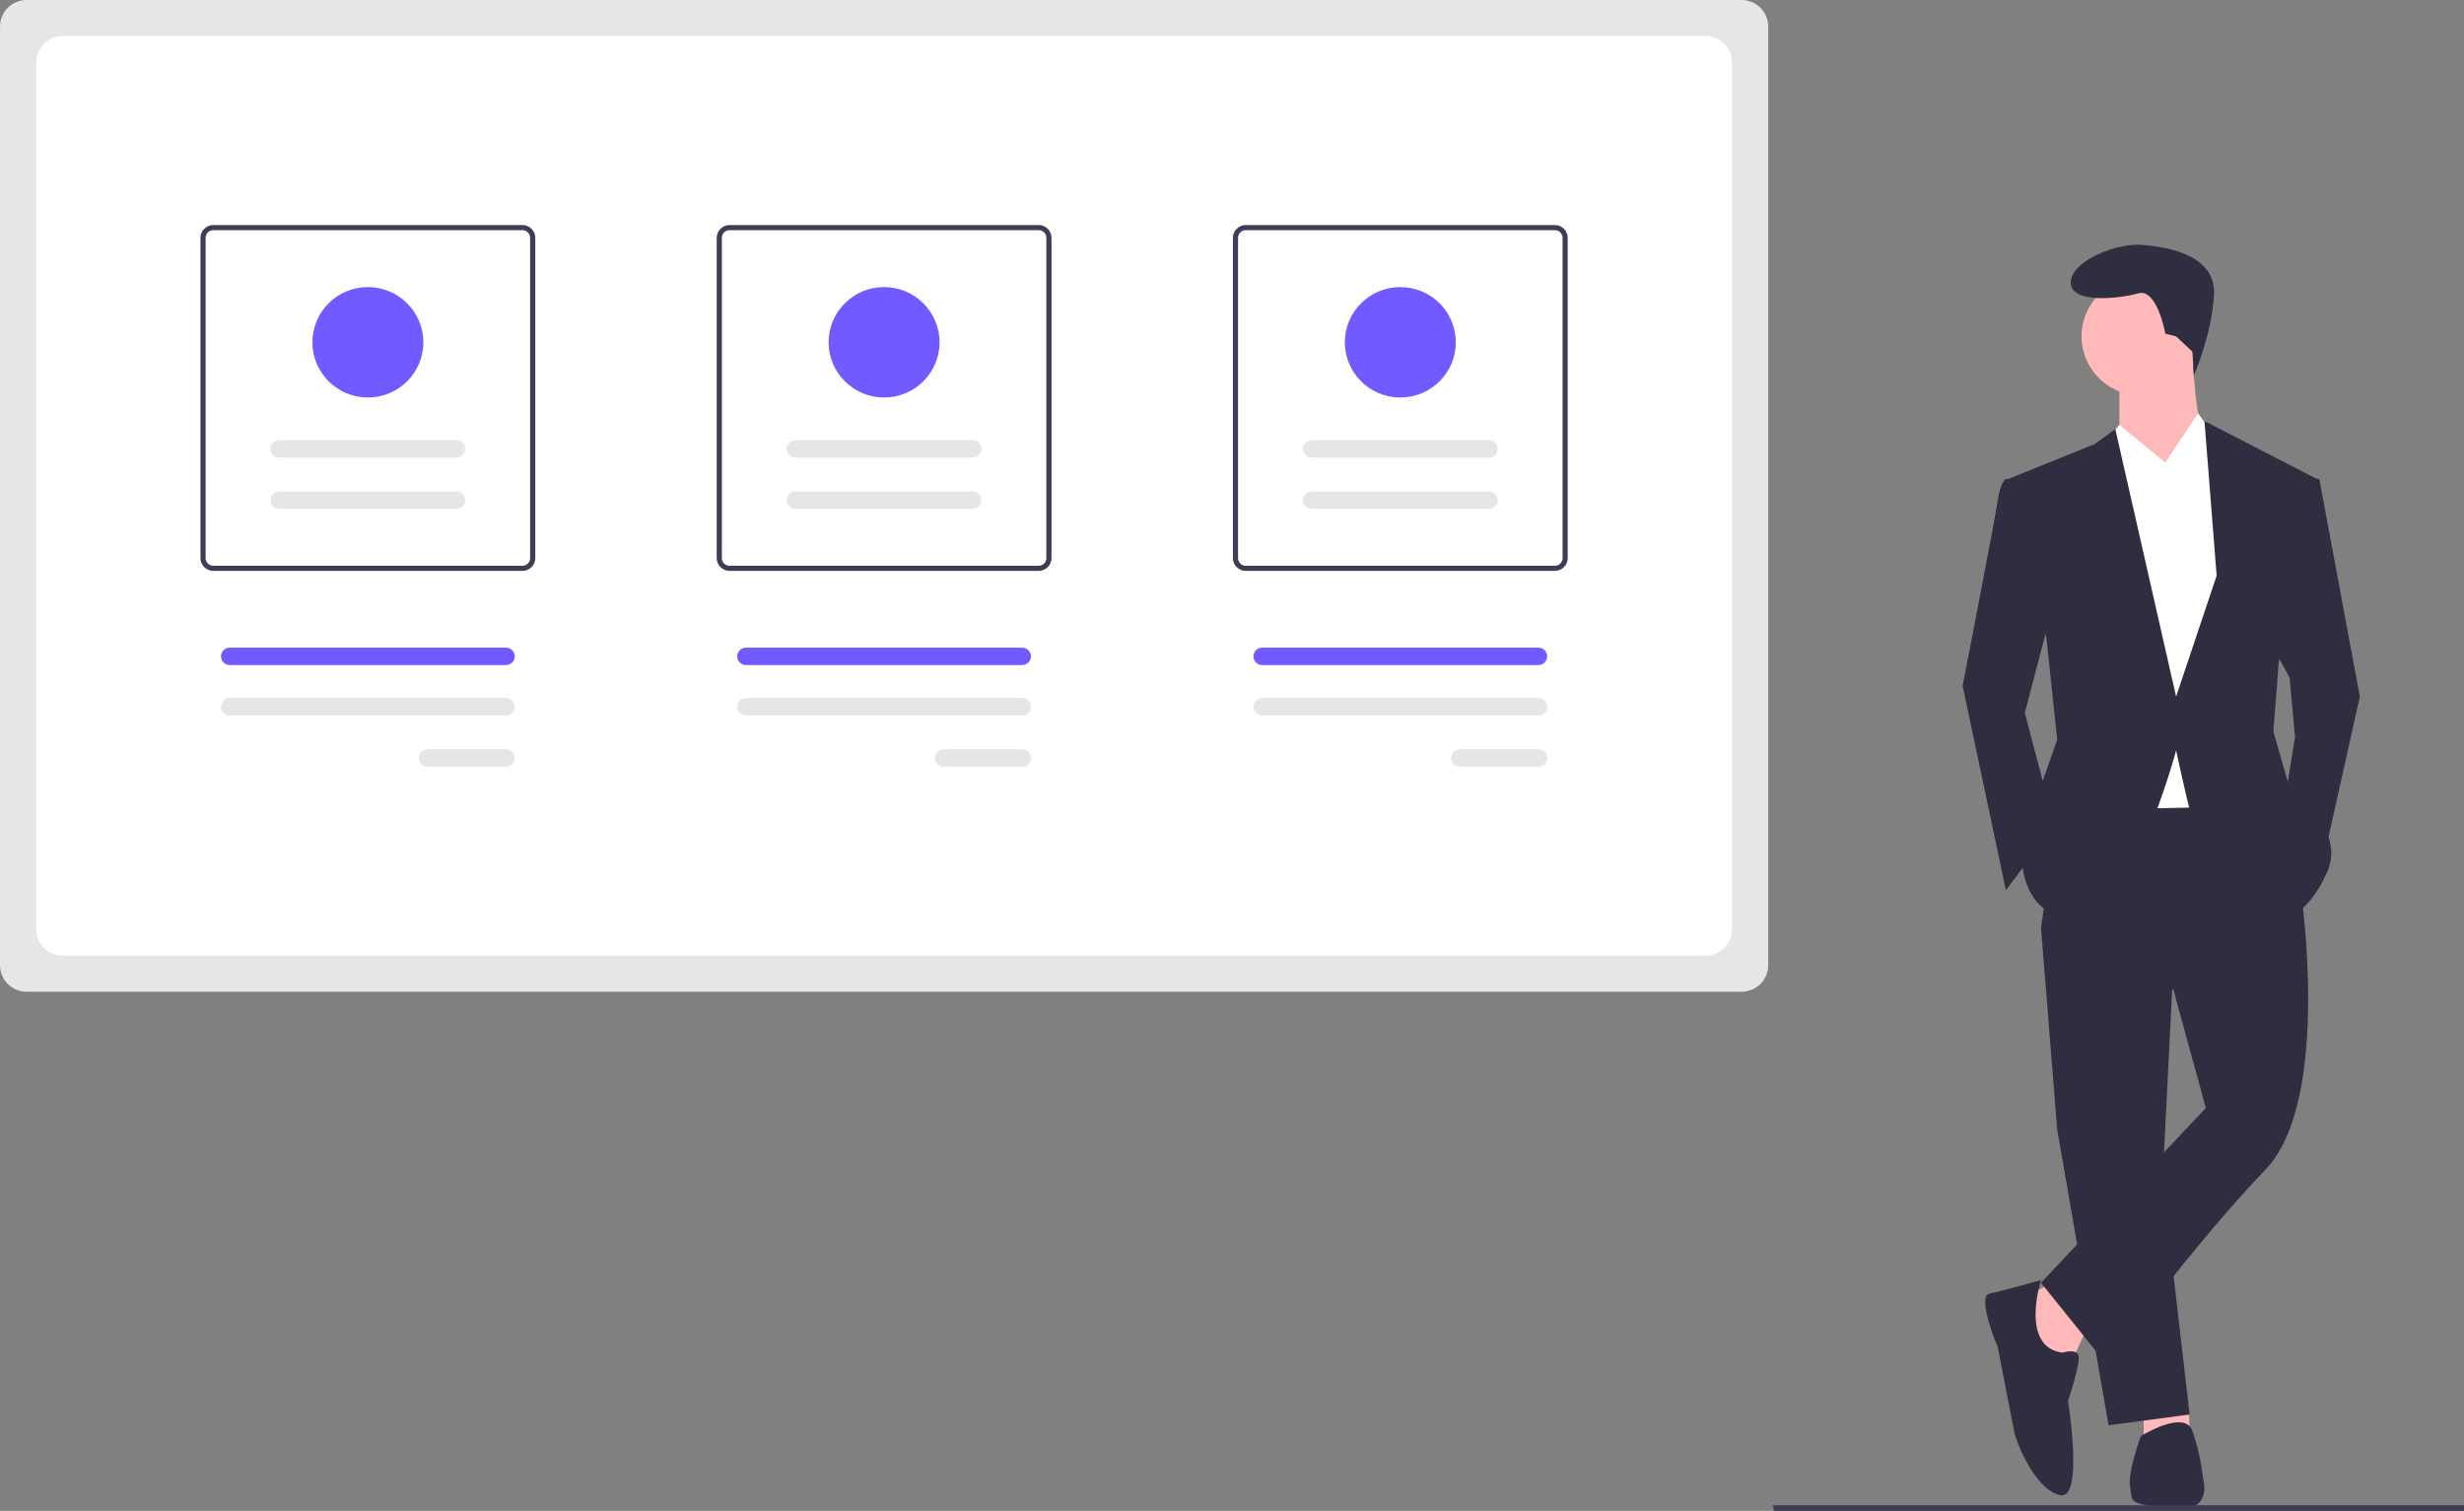 <svg width="137" height="84" viewBox="0 0 137 84" fill="none" xmlns="http://www.w3.org/2000/svg">
<rect x="0" y="0" width="137" height="84" fill="#808080" stroke="none"/>
<g clip-path="url(#clip0)">
<path d="M1.476 55.138H96.837C97.228 55.137 97.603 54.983 97.88 54.707C98.156 54.432 98.312 54.059 98.312 53.67V1.468C98.312 1.079 98.156 0.706 97.88 0.43C97.603 0.155 97.228 0 96.837 0H1.476C1.085 0 0.71 0.155 0.433 0.43C0.157 0.706 0.001 1.079 0.001 1.468V53.67C0.001 54.059 0.157 54.432 0.433 54.707C0.71 54.983 1.085 55.137 1.476 55.138Z" fill="#E6E6E6"/>
<path d="M3.488 53.136H94.825C95.217 53.136 95.592 52.981 95.868 52.706C96.145 52.43 96.3 52.057 96.301 51.668V3.469C96.3 3.08 96.145 2.707 95.868 2.432C95.592 2.157 95.217 2.002 94.825 2.001H3.488C3.097 2.002 2.722 2.157 2.445 2.432C2.169 2.707 2.013 3.08 2.013 3.469V51.668C2.013 52.057 2.169 52.43 2.445 52.706C2.722 52.981 3.097 53.136 3.488 53.136Z" fill="white"/>
<path d="M69.266 31.741H86.45C86.64 31.741 86.822 31.666 86.956 31.532C87.09 31.399 87.166 31.218 87.166 31.029V13.223C87.166 13.034 87.09 12.853 86.956 12.72C86.822 12.586 86.64 12.511 86.45 12.511H69.266C69.076 12.511 68.894 12.586 68.76 12.72C68.626 12.853 68.551 13.034 68.55 13.223V31.029C68.551 31.218 68.626 31.399 68.76 31.532C68.894 31.666 69.076 31.741 69.266 31.741ZM86.45 12.796C86.564 12.796 86.673 12.841 86.754 12.921C86.834 13.001 86.879 13.11 86.88 13.223V31.029C86.879 31.142 86.834 31.251 86.754 31.331C86.673 31.411 86.564 31.456 86.45 31.456H69.266C69.152 31.456 69.043 31.411 68.963 31.331C68.882 31.251 68.837 31.142 68.837 31.029V13.223C68.837 13.11 68.882 13.001 68.963 12.921C69.043 12.841 69.152 12.796 69.266 12.796H86.45Z" fill="#3F3D56"/>
<path d="M40.565 31.741H57.749C57.939 31.741 58.121 31.666 58.255 31.532C58.389 31.399 58.465 31.218 58.465 31.029V13.223C58.465 13.034 58.389 12.853 58.255 12.72C58.121 12.586 57.939 12.511 57.749 12.511H40.565C40.375 12.511 40.193 12.586 40.059 12.72C39.925 12.853 39.849 13.034 39.849 13.223V31.029C39.849 31.218 39.925 31.399 40.059 31.532C40.193 31.666 40.375 31.741 40.565 31.741ZM57.749 12.796C57.863 12.796 57.972 12.841 58.053 12.921C58.133 13.001 58.178 13.11 58.178 13.223V31.029C58.178 31.142 58.133 31.251 58.053 31.331C57.972 31.411 57.863 31.456 57.749 31.456H40.565C40.451 31.456 40.342 31.411 40.261 31.331C40.181 31.251 40.136 31.142 40.136 31.029V13.223C40.136 13.11 40.181 13.001 40.261 12.921C40.342 12.841 40.451 12.796 40.565 12.796H57.749Z" fill="#3F3D56"/>
<path d="M11.862 31.741H29.046C29.236 31.741 29.418 31.666 29.552 31.532C29.686 31.399 29.762 31.218 29.762 31.029V13.223C29.762 13.034 29.686 12.853 29.552 12.72C29.418 12.586 29.236 12.511 29.046 12.511H11.862C11.672 12.511 11.49 12.586 11.356 12.72C11.222 12.853 11.146 13.034 11.146 13.223V31.029C11.146 31.218 11.222 31.399 11.356 31.532C11.49 31.666 11.672 31.741 11.862 31.741ZM29.046 12.796C29.16 12.796 29.269 12.841 29.349 12.921C29.43 13.001 29.475 13.11 29.475 13.223V31.029C29.475 31.142 29.43 31.251 29.349 31.331C29.269 31.411 29.16 31.456 29.046 31.456H11.862C11.748 31.456 11.639 31.411 11.558 31.331C11.478 31.251 11.432 31.142 11.432 31.029V13.223C11.432 13.11 11.478 13.001 11.558 12.921C11.639 12.841 11.748 12.796 11.862 12.796H29.046Z" fill="#3F3D56"/>
<path d="M81.176 42.627C81.112 42.627 81.049 42.615 80.989 42.59C80.93 42.566 80.877 42.531 80.831 42.486C80.786 42.441 80.75 42.387 80.726 42.329C80.701 42.27 80.689 42.207 80.689 42.143C80.689 42.08 80.701 42.017 80.726 41.958C80.75 41.899 80.786 41.846 80.831 41.801C80.877 41.756 80.93 41.721 80.989 41.696C81.049 41.672 81.112 41.66 81.176 41.66H85.537C85.666 41.66 85.79 41.711 85.881 41.801C85.972 41.892 86.023 42.015 86.023 42.143C86.023 42.272 85.972 42.395 85.881 42.485C85.79 42.576 85.666 42.627 85.537 42.627H81.176Z" fill="#E6E6E6"/>
<path d="M70.178 39.778C70.049 39.778 69.925 39.727 69.834 39.636C69.743 39.545 69.692 39.422 69.692 39.294C69.692 39.166 69.743 39.043 69.834 38.952C69.925 38.861 70.049 38.81 70.178 38.81H85.537C85.666 38.81 85.79 38.861 85.881 38.952C85.972 39.043 86.023 39.166 86.023 39.294C86.023 39.422 85.972 39.545 85.881 39.636C85.79 39.727 85.666 39.778 85.537 39.778H70.178Z" fill="#E6E6E6"/>
<path d="M52.474 42.627C52.346 42.627 52.222 42.576 52.131 42.485C52.04 42.394 51.989 42.271 51.989 42.143C51.989 42.015 52.04 41.892 52.131 41.802C52.222 41.711 52.346 41.66 52.474 41.66H56.836C56.965 41.66 57.089 41.711 57.18 41.801C57.271 41.892 57.322 42.015 57.322 42.143C57.322 42.272 57.271 42.395 57.18 42.485C57.089 42.576 56.965 42.627 56.836 42.627H52.474Z" fill="#E6E6E6"/>
<path d="M41.476 39.778C41.347 39.778 41.224 39.727 41.133 39.636C41.042 39.545 40.99 39.422 40.99 39.294C40.99 39.166 41.042 39.043 41.133 38.952C41.224 38.861 41.347 38.81 41.476 38.81H56.836C56.965 38.81 57.089 38.861 57.18 38.952C57.271 39.043 57.322 39.166 57.322 39.294C57.322 39.422 57.271 39.545 57.18 39.636C57.089 39.727 56.965 39.778 56.836 39.778H41.476Z" fill="#E6E6E6"/>
<path d="M23.773 42.627C23.644 42.627 23.52 42.576 23.429 42.485C23.338 42.394 23.287 42.271 23.287 42.143C23.287 42.015 23.338 41.892 23.429 41.802C23.52 41.711 23.644 41.66 23.773 41.66H28.134C28.198 41.66 28.261 41.672 28.32 41.696C28.38 41.721 28.433 41.756 28.478 41.801C28.524 41.846 28.559 41.899 28.584 41.958C28.608 42.017 28.621 42.08 28.621 42.143C28.621 42.207 28.608 42.27 28.584 42.329C28.559 42.387 28.524 42.441 28.478 42.486C28.433 42.531 28.38 42.566 28.32 42.59C28.261 42.615 28.198 42.627 28.134 42.627H23.773Z" fill="#E6E6E6"/>
<path d="M12.773 39.778C12.644 39.778 12.521 39.727 12.43 39.636C12.338 39.545 12.287 39.422 12.287 39.294C12.287 39.166 12.338 39.043 12.43 38.952C12.521 38.861 12.644 38.81 12.773 38.81H28.133C28.262 38.81 28.386 38.861 28.477 38.952C28.568 39.043 28.619 39.166 28.619 39.294C28.619 39.422 28.568 39.545 28.477 39.636C28.386 39.727 28.262 39.778 28.133 39.778H12.773Z" fill="#E6E6E6"/>
<path d="M70.178 36.975C70.114 36.975 70.05 36.963 69.991 36.938C69.932 36.914 69.879 36.879 69.833 36.834C69.788 36.789 69.752 36.735 69.728 36.677C69.703 36.618 69.691 36.555 69.691 36.491C69.691 36.428 69.703 36.365 69.728 36.306C69.752 36.247 69.788 36.194 69.833 36.149C69.879 36.104 69.932 36.069 69.991 36.044C70.05 36.02 70.114 36.008 70.178 36.008H85.537C85.666 36.008 85.79 36.059 85.881 36.15C85.972 36.24 86.023 36.363 86.023 36.491C86.023 36.62 85.972 36.743 85.881 36.833C85.79 36.924 85.666 36.975 85.537 36.975H70.178Z" fill="#715AFF"/>
<path d="M41.476 36.975C41.348 36.975 41.224 36.924 41.133 36.833C41.042 36.742 40.991 36.62 40.991 36.491C40.991 36.363 41.042 36.24 41.133 36.15C41.224 36.059 41.348 36.008 41.476 36.008H56.836C56.965 36.008 57.089 36.059 57.18 36.15C57.271 36.24 57.322 36.363 57.322 36.491C57.322 36.62 57.271 36.743 57.18 36.833C57.089 36.924 56.965 36.975 56.836 36.975H41.476Z" fill="#715AFF"/>
<path d="M12.774 36.975C12.646 36.975 12.522 36.924 12.431 36.833C12.339 36.743 12.288 36.62 12.288 36.491C12.288 36.363 12.339 36.24 12.431 36.15C12.522 36.059 12.646 36.008 12.774 36.008H28.134C28.198 36.008 28.261 36.02 28.32 36.044C28.38 36.069 28.433 36.104 28.478 36.149C28.524 36.194 28.559 36.247 28.584 36.306C28.608 36.365 28.621 36.428 28.621 36.491C28.621 36.555 28.608 36.618 28.584 36.677C28.559 36.735 28.524 36.789 28.478 36.834C28.433 36.879 28.38 36.914 28.32 36.938C28.261 36.963 28.198 36.975 28.134 36.975H12.774Z" fill="#715AFF"/>
<path d="M72.929 28.291C72.8 28.291 72.676 28.24 72.585 28.149C72.494 28.058 72.442 27.935 72.442 27.807C72.442 27.679 72.494 27.556 72.585 27.465C72.676 27.374 72.8 27.323 72.929 27.323H82.789C82.918 27.323 83.042 27.374 83.133 27.465C83.224 27.556 83.275 27.679 83.275 27.807C83.275 27.935 83.224 28.058 83.133 28.149C83.042 28.24 82.918 28.291 82.789 28.291H72.929Z" fill="#E6E6E6"/>
<path d="M72.929 25.441C72.8 25.441 72.676 25.39 72.585 25.299C72.494 25.209 72.442 25.085 72.442 24.957C72.442 24.829 72.494 24.706 72.585 24.615C72.676 24.525 72.8 24.474 72.929 24.474H82.789C82.918 24.474 83.042 24.525 83.133 24.615C83.224 24.706 83.275 24.829 83.275 24.957C83.275 25.085 83.224 25.209 83.133 25.299C83.042 25.39 82.918 25.441 82.789 25.441H72.929Z" fill="#E6E6E6"/>
<path d="M77.859 22.1C76.155 22.1 74.774 20.726 74.774 19.031C74.774 17.336 76.155 15.961 77.859 15.961C79.562 15.961 80.943 17.336 80.943 19.031C80.943 20.726 79.562 22.1 77.859 22.1Z" fill="#715AFF"/>
<path d="M44.225 28.291C44.097 28.291 43.973 28.24 43.882 28.149C43.791 28.058 43.739 27.935 43.739 27.807C43.739 27.679 43.791 27.556 43.882 27.465C43.973 27.374 44.097 27.323 44.225 27.323H54.086C54.215 27.323 54.339 27.374 54.43 27.465C54.521 27.556 54.572 27.679 54.572 27.807C54.572 27.935 54.521 28.058 54.43 28.149C54.339 28.24 54.215 28.291 54.086 28.291H44.225Z" fill="#E6E6E6"/>
<path d="M44.225 25.441C44.097 25.441 43.973 25.39 43.882 25.299C43.791 25.209 43.739 25.085 43.739 24.957C43.739 24.829 43.791 24.706 43.882 24.615C43.973 24.525 44.097 24.474 44.225 24.474H54.086C54.215 24.474 54.339 24.525 54.43 24.615C54.521 24.706 54.572 24.829 54.572 24.957C54.572 25.085 54.521 25.209 54.43 25.299C54.339 25.39 54.215 25.441 54.086 25.441H44.225Z" fill="#E6E6E6"/>
<path d="M49.155 22.1C47.452 22.1 46.071 20.726 46.071 19.031C46.071 17.336 47.452 15.961 49.155 15.961C50.859 15.961 52.24 17.336 52.24 19.031C52.24 20.726 50.859 22.1 49.155 22.1Z" fill="#715AFF"/>
<path d="M15.522 28.291C15.393 28.291 15.27 28.24 15.179 28.149C15.088 28.058 15.036 27.935 15.036 27.807C15.036 27.679 15.088 27.556 15.179 27.465C15.27 27.374 15.393 27.323 15.522 27.323H25.383C25.512 27.323 25.636 27.374 25.727 27.465C25.818 27.556 25.869 27.679 25.869 27.807C25.869 27.935 25.818 28.058 25.727 28.149C25.636 28.24 25.512 28.291 25.383 28.291H15.522Z" fill="#E6E6E6"/>
<path d="M15.522 25.441C15.393 25.441 15.27 25.39 15.179 25.299C15.088 25.209 15.036 25.085 15.036 24.957C15.036 24.829 15.088 24.706 15.179 24.615C15.27 24.525 15.393 24.474 15.522 24.474H25.383C25.512 24.474 25.636 24.525 25.727 24.615C25.818 24.706 25.869 24.829 25.869 24.957C25.869 25.085 25.818 25.209 25.727 25.299C25.636 25.39 25.512 25.441 25.383 25.441H15.522Z" fill="#E6E6E6"/>
<path d="M20.454 22.1C18.75 22.1 17.369 20.726 17.369 19.031C17.369 17.336 18.75 15.961 20.454 15.961C22.158 15.961 23.539 17.336 23.539 19.031C23.539 20.726 22.158 22.1 20.454 22.1Z" fill="#715AFF"/>
<path d="M114.082 71.319L112.429 72.216L113.481 75.654L115.134 75.803L116.035 73.86L114.082 71.319Z" fill="#FFB9B9"/>
<path d="M119.19 78.195V79.839L121.744 79.69L121.709 78.335L119.19 78.195Z" fill="#FFB9B9"/>
<path d="M113.481 51.587L114.382 62.799L117.237 79.242L121.744 78.644L120.242 65.639L120.843 53.68L113.481 51.587Z" fill="#2F2E41"/>
<path d="M125.5 43.216L114.682 43.366L113.48 51.587L120.842 55.025L122.645 61.603L113.48 71.319L117.086 75.803C117.086 75.803 122.194 68.927 125.95 65.041C129.706 61.154 127.903 49.345 127.903 49.345L125.5 43.216Z" fill="#2F2E41"/>
<path d="M119.04 21.989C117.215 21.989 115.735 20.517 115.735 18.701C115.735 16.884 117.215 15.412 119.04 15.412C120.866 15.412 122.346 16.884 122.346 18.701C122.346 20.517 120.866 21.989 119.04 21.989Z" fill="#FFB9B9"/>
<path d="M117.838 20.944V24.232L120.091 27.82C120.091 27.82 123.547 25.279 122.795 24.681C122.044 24.083 121.894 19.449 121.894 19.449L117.838 20.944Z" fill="#FFB9B9"/>
<path d="M117.839 23.634L115.585 26.325L116.487 45.01L123.548 44.86L124.75 28.567L123.248 24.381L122.217 22.986L120.393 25.727L117.839 23.634Z" fill="white"/>
<path d="M114.232 33.351L112.58 39.629L114.232 45.907L111.528 49.495L109.124 38.134C109.124 38.134 110.927 28.866 111.077 27.82C111.228 26.773 111.528 26.624 111.528 26.624L112.73 26.773L114.232 33.351Z" fill="#2F2E41"/>
<path d="M126.251 35.742L127.303 37.685L127.603 40.974L127.002 44.711L129.106 48.149L131.209 38.732L128.955 26.623H128.054L126.251 35.742Z" fill="#2F2E41"/>
<path d="M113.481 71.169C113.481 71.169 111.377 71.767 110.626 71.917C109.875 72.066 111.077 74.906 111.077 74.906C111.077 74.906 111.828 78.793 111.978 79.54C112.128 80.288 113.18 82.829 114.532 83.128C115.884 83.427 114.983 77.896 114.983 77.896C114.983 77.896 115.584 76.102 115.584 75.504C115.584 74.906 114.683 75.205 114.683 75.205C112.279 74.906 113.481 71.169 113.481 71.169Z" fill="#2F2E41"/>
<path d="M118.439 82.679C118.589 83.576 118.289 83.576 120.693 83.875C123.097 84.174 122.496 82.231 122.496 82.231C122.395 81.314 122.194 80.412 121.895 79.54C121.444 78.344 119.04 79.839 119.04 79.839C119.04 79.839 118.289 81.782 118.439 82.679Z" fill="#2F2E41"/>
<path d="M121.899 19.553L121.977 20.882C121.977 20.882 122.947 18.701 123.097 16.459C123.247 14.217 120.693 13.768 119.191 13.619C117.688 13.469 115.134 14.516 115.134 15.711C115.134 16.907 117.839 16.608 118.89 16.309C119.942 16.011 120.393 18.552 120.393 18.552L120.994 18.701L121.899 19.553Z" fill="#2F2E41"/>
<path d="M116.952 24.693L117.839 23.634L120.393 25.727L117.839 27.521L116.952 24.693Z" fill="white"/>
<path d="M123.248 24.381L122.196 23.036L120.393 25.727L122.647 27.371L123.248 24.381Z" fill="white"/>
<path d="M113.781 35.443L114.382 41.123L113.18 44.561L112.429 47.85C112.429 47.85 112.429 50.989 115.434 51.139C118.439 51.288 120.993 41.721 120.993 41.721C120.993 41.721 121.444 43.814 121.744 45.01C122.045 46.206 127.153 50.989 127.153 50.989C127.153 50.989 128.355 50.84 129.406 48.448C130.458 46.056 127.303 43.814 127.303 43.814L126.402 40.675L126.702 36.788L128.806 26.623L122.57 23.41L123.247 32.005L120.993 38.731L117.613 23.858L116.486 24.68L111.678 26.623L113.781 35.443Z" fill="#2F2E41"/>
<path d="M98.632 84H137V83.688H98.575L98.632 84Z" fill="#3F3D56"/>
</g>
<defs>
<clipPath id="clip0">
<rect width="137" height="84" fill="white" transform="matrix(-1 0 0 1 137 0)"/>
</clipPath>
</defs>
</svg>
